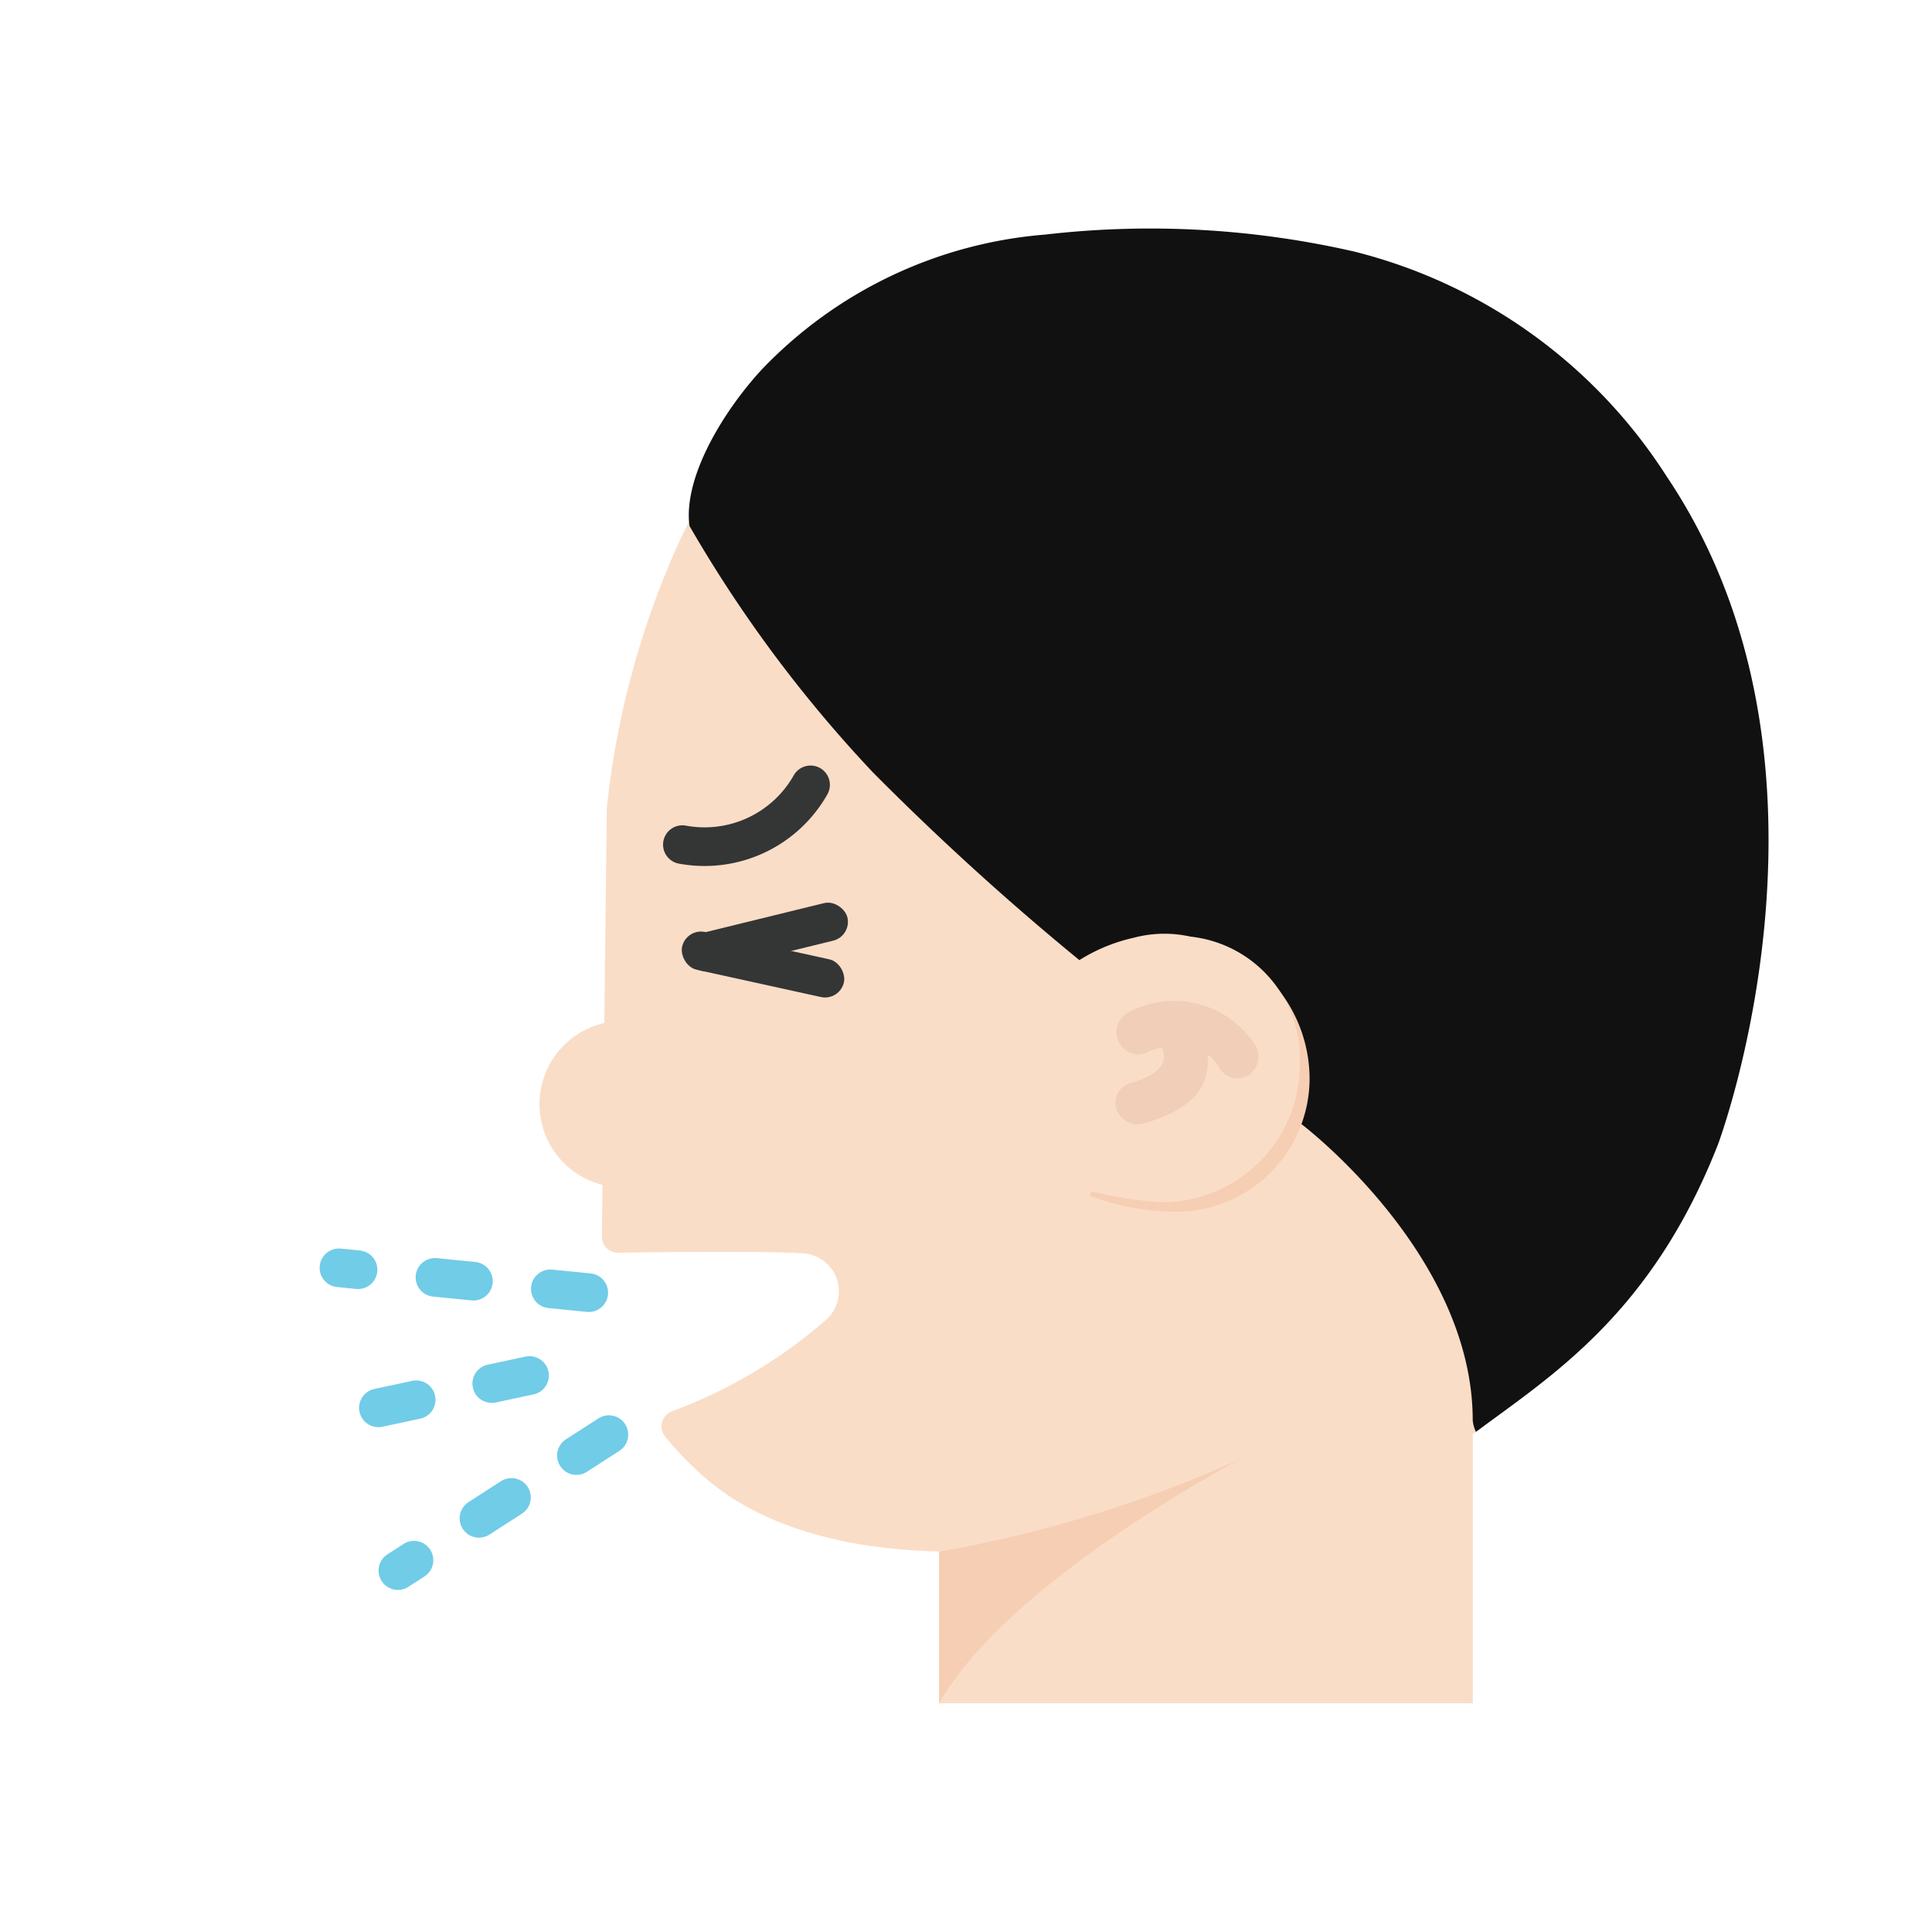 <svg xmlns="http://www.w3.org/2000/svg" width="50" height="50" viewBox="0 0 50 50">
    <defs>
        <style>
            .cls-1{fill:#fff}.cls-2{fill:#faddc7}.cls-3,.cls-4,.cls-9{fill:none;stroke-linecap:round}.cls-3{stroke:#f4c1b4;stroke-linejoin:bevel}.cls-4{stroke:#343535;stroke-miterlimit:10}.cls-5{fill:#111}.cls-6{fill:#f6ceb3}.cls-7{fill:#f0ceb7}.cls-8{fill:#343535}.cls-9{stroke:#71cce7;stroke-linejoin:round;stroke-dasharray:1 2}
        </style>
    </defs>
    <g id="그룹_2515" data-name="그룹 2515" transform="translate(-1007.74 -195.455)">
        <g id="그룹_2512" data-name="그룹 2512">
            <path id="사각형_2733" d="M0 0h50v50H0z" class="cls-1" data-name="사각형 2733" transform="translate(1007.74 195.455)"/>
        </g>
        <g id="그룹_2514" data-name="그룹 2514">
            <g id="그룹_2513" data-name="그룹 2513">
                <path id="패스_2460" d="M1050.183 224.952c-.76 3.82-2.32 6.12-4.25 7.56-3.31 2.46-7.74 2.35-11.17 2.92-1.29.22-6.03.65-8.77-1.73a8.278 8.278 0 0 1-1.042-1.073.416.416 0 0 1 .184-.652 12.824 12.824 0 0 0 3.948-2.335.984.984 0 0 0-.57-1.75c-.732-.055-3.188-.042-4.78-.017a.409.409 0 0 1-.415-.417l.125-11.059a.214.214 0 0 1 0-.025 22.274 22.274 0 0 1 1.909-6.972 11.113 11.113 0 0 1 1.41-2.24 2.252 2.252 0 0 1 .21-.24 2.1 2.1 0 0 1 .25-.27c.11-.12.22-.23.33-.34.15-.14.31-.27.48-.41 4.01-3.12 10.91-2.4 10.91-2.4h.07a10.524 10.524 0 0 1 3.79.82c.04.01.08.03.12.04a13.04 13.04 0 0 1 6.04 5.22c3.421 5.4 1.221 15.37 1.221 15.37z" class="cls-2" data-name="패스 2460"/>
                <path id="사각형_2734" d="M0 0h13.81v9.215H0z" class="cls-2" data-name="사각형 2734" transform="translate(1032.046 230.321)"/>
                <circle id="타원_631" cx="2.152" cy="2.152" r="2.152" class="cls-2" data-name="타원 631" transform="translate(1021.702 221.879)"/>
                <path id="패스_2462" d="M1025.4 217.314a3.151 3.151 0 0 0 3.317-1.547" class="cls-4" data-name="패스 2462"/>
                <path id="패스_2463" d="M1042.79 201.966a13.483 13.483 0 0 1 8.089 5.828c5.011 7.458 1.323 17.277 1.323 17.277-1.723 4.4-4.335 6-6.264 7.441a.862.862 0 0 1-.084-.3c0-4.306-4.425-7.659-4.425-7.659a70.618 70.618 0 0 1-11.084-9.094 34.219 34.219 0 0 1-4.762-6.394c-.17-1.31.952-3.06 1.888-4.064a11.4 11.4 0 0 1 7.327-3.476 23.677 23.677 0 0 1 7.992.441z" class="cls-5" data-name="패스 2463"/>
                <path id="패스_2464" d="M1035.952 226.4a6.28 6.28 0 0 0 2.3.415 3.455 3.455 0 0 0 3.38-3.458 3.743 3.743 0 0 0-4.2-3.687z" class="cls-6" data-name="패스 2464"/>
                <path id="패스_2465" d="M1034.335 225.719a10.118 10.118 0 0 0 3.479.85 3.569 3.569 0 0 0 3.565-3.653 3.165 3.165 0 0 0-2.83-3.221 3.075 3.075 0 0 0-1.465.028 4.479 4.479 0 0 0-2.385 1.409z" class="cls-2" data-name="패스 2465"/>
                <path id="패스_2466" d="M1039.846 223.356a.544.544 0 0 1-.547-.264c-.6-.992-1.831-.426-1.882-.4a.543.543 0 0 1-.727-.286.575.575 0 0 1 .264-.755 2.5 2.5 0 0 1 3.265.84.582.582 0 0 1-.165.786.519.519 0 0 1-.208.079z" class="cls-7" data-name="패스 2466"/>
                <path id="패스_2467" d="M1036.607 223.94a.546.546 0 0 1 .4-.458c1.117-.321.827-.82.817-.877a.543.543 0 0 1 .468-.625.576.576 0 0 1 .659.454c.142.806.044 1.621-1.6 2.094a.581.581 0 0 1-.715-.366.531.531 0 0 1-.029-.222z" class="cls-7" data-name="패스 2467"/>
                <path id="패스_2468" d="M1032.046 235.613a32.775 32.775 0 0 0 7.8-2.4s-6.036 3.164-7.8 6.328z" class="cls-6" data-name="패스 2468"/>
                <rect id="사각형_2735" width="4.288" height="1" class="cls-8" data-name="사각형 2735" rx=".5" transform="rotate(-13.77 1422.564 -4136.122)"/>
                <rect id="사각형_2736" width="4.288" height="1" class="cls-8" data-name="사각형 2736" rx=".5" transform="rotate(12.4 -497.369 4829.678)"/>
                <path id="선_446" d="M6.465.643L0 0" class="cls-9" data-name="선 446" transform="translate(1016.512 228.266)"/>
                <path id="선_447" d="M5.461 0L0 3.519" class="cls-9" data-name="선 447" transform="translate(1018.037 232.583)"/>
                <path id="선_448" d="M0 1.046L4.887 0" class="cls-9" data-name="선 448" transform="translate(1017.533 230.844)"/>
            </g>
        </g>
    </g>
</svg>
